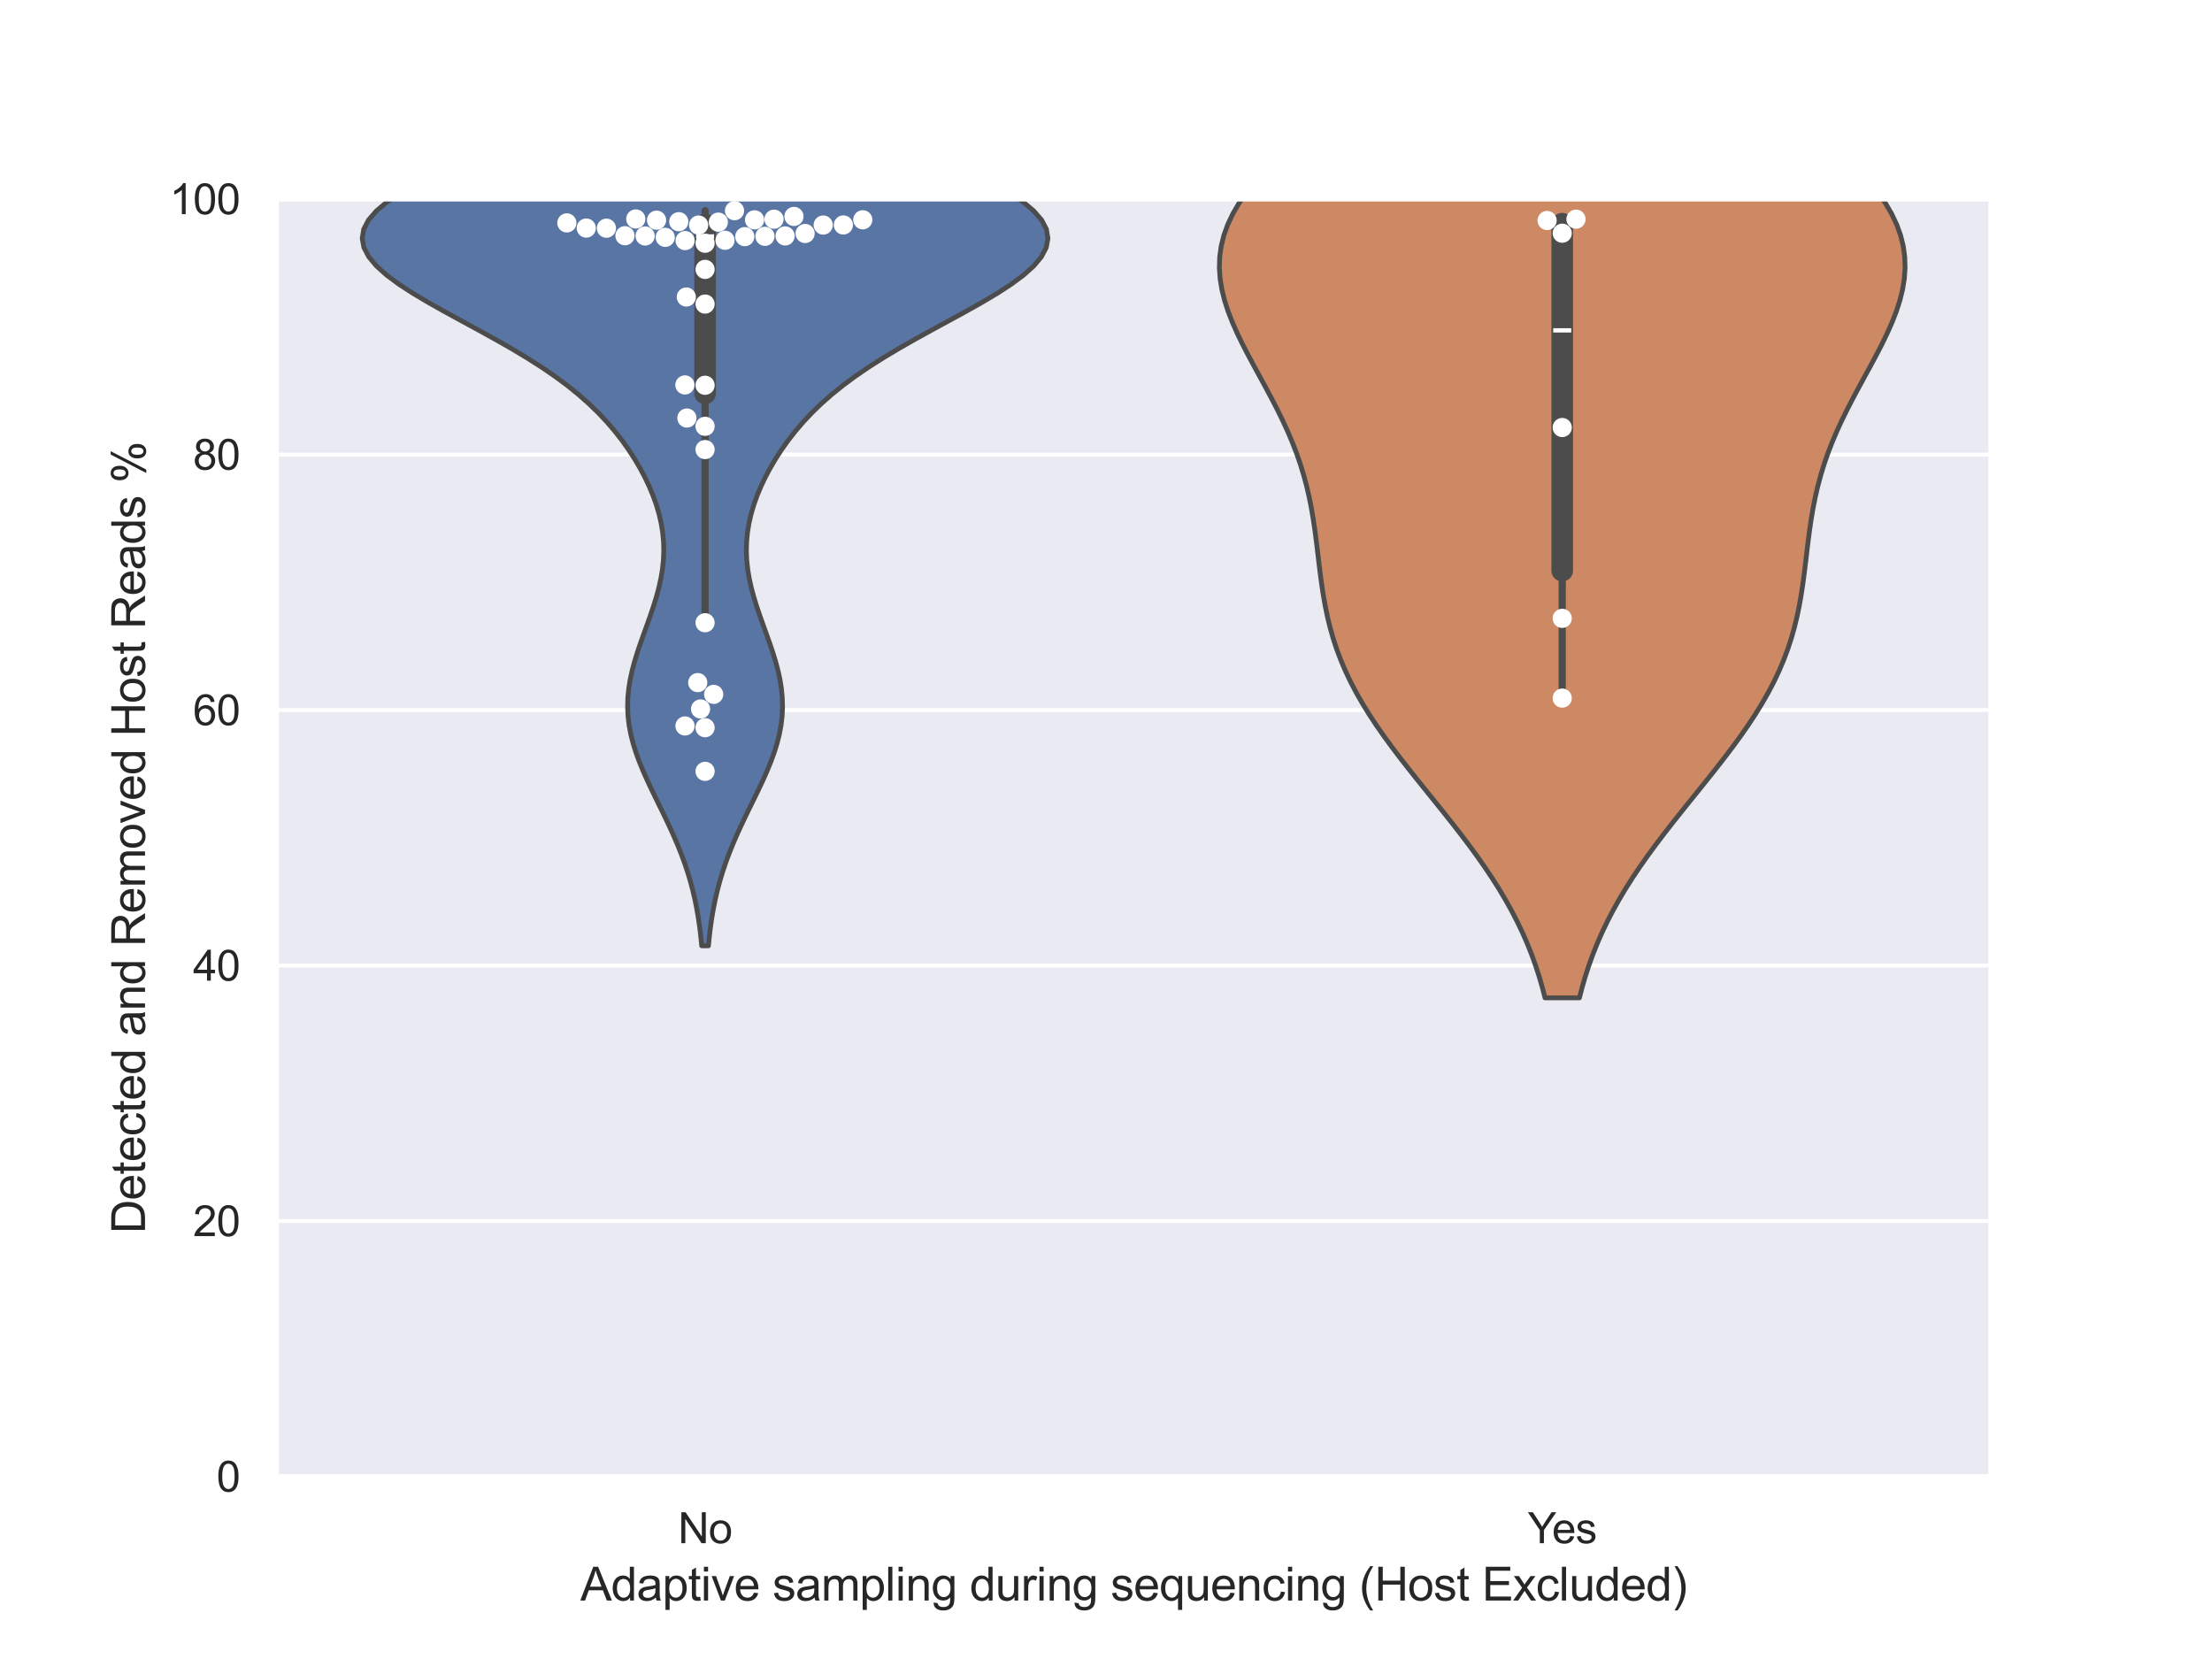 <?xml version="1.0" encoding="utf-8" standalone="no"?>
<!DOCTYPE svg PUBLIC "-//W3C//DTD SVG 1.1//EN"
  "http://www.w3.org/Graphics/SVG/1.1/DTD/svg11.dtd">
<svg xmlns:xlink="http://www.w3.org/1999/xlink" width="576pt" height="432pt" viewBox="0 0 576 432" xmlns="http://www.w3.org/2000/svg" version="1.1">
 <defs>
  <style type="text/css">*{stroke-linejoin: round; stroke-linecap: butt}</style>
 </defs>
 <g id="figure_1">
  <g id="patch_1">
   <path d="M 0 432 
L 576 432 
L 576 0 
L 0 0 
z
" style="fill: #ffffff"/>
  </g>
  <g id="axes_1">
   <g id="patch_2">
    <path d="M 72 384.48 
L 518.4 384.48 
L 518.4 51.84 
L 72 51.84 
z
" style="fill: #eaeaf2"/>
   </g>
   <g id="matplotlib.axis_1">
    <g id="xtick_1">
     <g id="text_1">
      <!-- No -->
      <g style="fill: #262626" transform="translate(176.569 401.854) scale(0.11 -0.11)">
       <defs>
        <path id="ArialMT-4e" d="M 488 0 
L 488 4581 
L 1109 4581 
L 3516 984 
L 3516 4581 
L 4097 4581 
L 4097 0 
L 3475 0 
L 1069 3600 
L 1069 0 
L 488 0 
z
" transform="scale(0.016)"/>
        <path id="ArialMT-6f" d="M 213 1659 
Q 213 2581 725 3025 
Q 1153 3394 1769 3394 
Q 2453 3394 2887 2945 
Q 3322 2497 3322 1706 
Q 3322 1066 3130 698 
Q 2938 331 2570 128 
Q 2203 -75 1769 -75 
Q 1072 -75 642 372 
Q 213 819 213 1659 
z
M 791 1659 
Q 791 1022 1069 705 
Q 1347 388 1769 388 
Q 2188 388 2466 706 
Q 2744 1025 2744 1678 
Q 2744 2294 2464 2611 
Q 2184 2928 1769 2928 
Q 1347 2928 1069 2612 
Q 791 2297 791 1659 
z
" transform="scale(0.016)"/>
       </defs>
       <use xlink:href="#ArialMT-4e"/>
       <use xlink:href="#ArialMT-6f" transform="translate(72.217 0)"/>
      </g>
     </g>
    </g>
    <g id="xtick_2">
     <g id="text_2">
      <!-- Yes -->
      <g style="fill: #262626" transform="translate(397.825 401.854) scale(0.11 -0.11)">
       <defs>
        <path id="ArialMT-59" d="M 1784 0 
L 1784 1941 
L 19 4581 
L 756 4581 
L 1659 3200 
Q 1909 2813 2125 2425 
Q 2331 2784 2625 3234 
L 3513 4581 
L 4219 4581 
L 2391 1941 
L 2391 0 
L 1784 0 
z
" transform="scale(0.016)"/>
        <path id="ArialMT-65" d="M 2694 1069 
L 3275 997 
Q 3138 488 2766 206 
Q 2394 -75 1816 -75 
Q 1088 -75 661 373 
Q 234 822 234 1631 
Q 234 2469 665 2931 
Q 1097 3394 1784 3394 
Q 2450 3394 2872 2941 
Q 3294 2488 3294 1666 
Q 3294 1616 3291 1516 
L 816 1516 
Q 847 969 1125 678 
Q 1403 388 1819 388 
Q 2128 388 2347 550 
Q 2566 713 2694 1069 
z
M 847 1978 
L 2700 1978 
Q 2663 2397 2488 2606 
Q 2219 2931 1791 2931 
Q 1403 2931 1139 2672 
Q 875 2413 847 1978 
z
" transform="scale(0.016)"/>
        <path id="ArialMT-73" d="M 197 991 
L 753 1078 
Q 800 744 1014 566 
Q 1228 388 1613 388 
Q 2000 388 2187 545 
Q 2375 703 2375 916 
Q 2375 1106 2209 1216 
Q 2094 1291 1634 1406 
Q 1016 1563 777 1677 
Q 538 1791 414 1992 
Q 291 2194 291 2438 
Q 291 2659 392 2848 
Q 494 3038 669 3163 
Q 800 3259 1026 3326 
Q 1253 3394 1513 3394 
Q 1903 3394 2198 3281 
Q 2494 3169 2634 2976 
Q 2775 2784 2828 2463 
L 2278 2388 
Q 2241 2644 2061 2787 
Q 1881 2931 1553 2931 
Q 1166 2931 1000 2803 
Q 834 2675 834 2503 
Q 834 2394 903 2306 
Q 972 2216 1119 2156 
Q 1203 2125 1616 2013 
Q 2213 1853 2448 1751 
Q 2684 1650 2818 1456 
Q 2953 1263 2953 975 
Q 2953 694 2789 445 
Q 2625 197 2315 61 
Q 2006 -75 1616 -75 
Q 969 -75 630 194 
Q 291 463 197 991 
z
" transform="scale(0.016)"/>
       </defs>
       <use xlink:href="#ArialMT-59"/>
       <use xlink:href="#ArialMT-65" transform="translate(57.574 0)"/>
       <use xlink:href="#ArialMT-73" transform="translate(113.189 0)"/>
      </g>
     </g>
    </g>
    <g id="text_3">
     <!-- Adaptive sampling during sequencing (Host Excluded) -->
     <g style="fill: #262626" transform="translate(151.127 416.775) scale(0.12 -0.12)">
      <defs>
       <path id="ArialMT-41" d="M -9 0 
L 1750 4581 
L 2403 4581 
L 4278 0 
L 3588 0 
L 3053 1388 
L 1138 1388 
L 634 0 
L -9 0 
z
M 1313 1881 
L 2866 1881 
L 2388 3150 
Q 2169 3728 2063 4100 
Q 1975 3659 1816 3225 
L 1313 1881 
z
" transform="scale(0.016)"/>
       <path id="ArialMT-64" d="M 2575 0 
L 2575 419 
Q 2259 -75 1647 -75 
Q 1250 -75 917 144 
Q 584 363 401 755 
Q 219 1147 219 1656 
Q 219 2153 384 2558 
Q 550 2963 881 3178 
Q 1213 3394 1622 3394 
Q 1922 3394 2156 3267 
Q 2391 3141 2538 2938 
L 2538 4581 
L 3097 4581 
L 3097 0 
L 2575 0 
z
M 797 1656 
Q 797 1019 1065 703 
Q 1334 388 1700 388 
Q 2069 388 2326 689 
Q 2584 991 2584 1609 
Q 2584 2291 2321 2609 
Q 2059 2928 1675 2928 
Q 1300 2928 1048 2622 
Q 797 2316 797 1656 
z
" transform="scale(0.016)"/>
       <path id="ArialMT-61" d="M 2588 409 
Q 2275 144 1986 34 
Q 1697 -75 1366 -75 
Q 819 -75 525 192 
Q 231 459 231 875 
Q 231 1119 342 1320 
Q 453 1522 633 1644 
Q 813 1766 1038 1828 
Q 1203 1872 1538 1913 
Q 2219 1994 2541 2106 
Q 2544 2222 2544 2253 
Q 2544 2597 2384 2738 
Q 2169 2928 1744 2928 
Q 1347 2928 1158 2789 
Q 969 2650 878 2297 
L 328 2372 
Q 403 2725 575 2942 
Q 747 3159 1072 3276 
Q 1397 3394 1825 3394 
Q 2250 3394 2515 3294 
Q 2781 3194 2906 3042 
Q 3031 2891 3081 2659 
Q 3109 2516 3109 2141 
L 3109 1391 
Q 3109 606 3145 398 
Q 3181 191 3288 0 
L 2700 0 
Q 2613 175 2588 409 
z
M 2541 1666 
Q 2234 1541 1622 1453 
Q 1275 1403 1131 1340 
Q 988 1278 909 1158 
Q 831 1038 831 891 
Q 831 666 1001 516 
Q 1172 366 1500 366 
Q 1825 366 2078 508 
Q 2331 650 2450 897 
Q 2541 1088 2541 1459 
L 2541 1666 
z
" transform="scale(0.016)"/>
       <path id="ArialMT-70" d="M 422 -1272 
L 422 3319 
L 934 3319 
L 934 2888 
Q 1116 3141 1344 3267 
Q 1572 3394 1897 3394 
Q 2322 3394 2647 3175 
Q 2972 2956 3137 2557 
Q 3303 2159 3303 1684 
Q 3303 1175 3120 767 
Q 2938 359 2589 142 
Q 2241 -75 1856 -75 
Q 1575 -75 1351 44 
Q 1128 163 984 344 
L 984 -1272 
L 422 -1272 
z
M 931 1641 
Q 931 1000 1190 694 
Q 1450 388 1819 388 
Q 2194 388 2461 705 
Q 2728 1022 2728 1688 
Q 2728 2322 2467 2637 
Q 2206 2953 1844 2953 
Q 1484 2953 1207 2617 
Q 931 2281 931 1641 
z
" transform="scale(0.016)"/>
       <path id="ArialMT-74" d="M 1650 503 
L 1731 6 
Q 1494 -44 1306 -44 
Q 1000 -44 831 53 
Q 663 150 594 308 
Q 525 466 525 972 
L 525 2881 
L 113 2881 
L 113 3319 
L 525 3319 
L 525 4141 
L 1084 4478 
L 1084 3319 
L 1650 3319 
L 1650 2881 
L 1084 2881 
L 1084 941 
Q 1084 700 1114 631 
Q 1144 563 1211 522 
Q 1278 481 1403 481 
Q 1497 481 1650 503 
z
" transform="scale(0.016)"/>
       <path id="ArialMT-69" d="M 425 3934 
L 425 4581 
L 988 4581 
L 988 3934 
L 425 3934 
z
M 425 0 
L 425 3319 
L 988 3319 
L 988 0 
L 425 0 
z
" transform="scale(0.016)"/>
       <path id="ArialMT-76" d="M 1344 0 
L 81 3319 
L 675 3319 
L 1388 1331 
Q 1503 1009 1600 663 
Q 1675 925 1809 1294 
L 2547 3319 
L 3125 3319 
L 1869 0 
L 1344 0 
z
" transform="scale(0.016)"/>
       <path id="ArialMT-20" transform="scale(0.016)"/>
       <path id="ArialMT-6d" d="M 422 0 
L 422 3319 
L 925 3319 
L 925 2853 
Q 1081 3097 1340 3245 
Q 1600 3394 1931 3394 
Q 2300 3394 2536 3241 
Q 2772 3088 2869 2813 
Q 3263 3394 3894 3394 
Q 4388 3394 4653 3120 
Q 4919 2847 4919 2278 
L 4919 0 
L 4359 0 
L 4359 2091 
Q 4359 2428 4304 2576 
Q 4250 2725 4106 2815 
Q 3963 2906 3769 2906 
Q 3419 2906 3187 2673 
Q 2956 2441 2956 1928 
L 2956 0 
L 2394 0 
L 2394 2156 
Q 2394 2531 2256 2718 
Q 2119 2906 1806 2906 
Q 1569 2906 1367 2781 
Q 1166 2656 1075 2415 
Q 984 2175 984 1722 
L 984 0 
L 422 0 
z
" transform="scale(0.016)"/>
       <path id="ArialMT-6c" d="M 409 0 
L 409 4581 
L 972 4581 
L 972 0 
L 409 0 
z
" transform="scale(0.016)"/>
       <path id="ArialMT-6e" d="M 422 0 
L 422 3319 
L 928 3319 
L 928 2847 
Q 1294 3394 1984 3394 
Q 2284 3394 2536 3286 
Q 2788 3178 2913 3003 
Q 3038 2828 3088 2588 
Q 3119 2431 3119 2041 
L 3119 0 
L 2556 0 
L 2556 2019 
Q 2556 2363 2490 2533 
Q 2425 2703 2258 2804 
Q 2091 2906 1866 2906 
Q 1506 2906 1245 2678 
Q 984 2450 984 1813 
L 984 0 
L 422 0 
z
" transform="scale(0.016)"/>
       <path id="ArialMT-67" d="M 319 -275 
L 866 -356 
Q 900 -609 1056 -725 
Q 1266 -881 1628 -881 
Q 2019 -881 2231 -725 
Q 2444 -569 2519 -288 
Q 2563 -116 2559 434 
Q 2191 0 1641 0 
Q 956 0 581 494 
Q 206 988 206 1678 
Q 206 2153 378 2554 
Q 550 2956 876 3175 
Q 1203 3394 1644 3394 
Q 2231 3394 2613 2919 
L 2613 3319 
L 3131 3319 
L 3131 450 
Q 3131 -325 2973 -648 
Q 2816 -972 2473 -1159 
Q 2131 -1347 1631 -1347 
Q 1038 -1347 672 -1080 
Q 306 -813 319 -275 
z
M 784 1719 
Q 784 1066 1043 766 
Q 1303 466 1694 466 
Q 2081 466 2343 764 
Q 2606 1063 2606 1700 
Q 2606 2309 2336 2618 
Q 2066 2928 1684 2928 
Q 1309 2928 1046 2623 
Q 784 2319 784 1719 
z
" transform="scale(0.016)"/>
       <path id="ArialMT-75" d="M 2597 0 
L 2597 488 
Q 2209 -75 1544 -75 
Q 1250 -75 995 37 
Q 741 150 617 320 
Q 494 491 444 738 
Q 409 903 409 1263 
L 409 3319 
L 972 3319 
L 972 1478 
Q 972 1038 1006 884 
Q 1059 663 1231 536 
Q 1403 409 1656 409 
Q 1909 409 2131 539 
Q 2353 669 2445 892 
Q 2538 1116 2538 1541 
L 2538 3319 
L 3100 3319 
L 3100 0 
L 2597 0 
z
" transform="scale(0.016)"/>
       <path id="ArialMT-72" d="M 416 0 
L 416 3319 
L 922 3319 
L 922 2816 
Q 1116 3169 1280 3281 
Q 1444 3394 1641 3394 
Q 1925 3394 2219 3213 
L 2025 2691 
Q 1819 2813 1613 2813 
Q 1428 2813 1281 2702 
Q 1134 2591 1072 2394 
Q 978 2094 978 1738 
L 978 0 
L 416 0 
z
" transform="scale(0.016)"/>
       <path id="ArialMT-71" d="M 2538 -1272 
L 2538 353 
Q 2406 169 2170 47 
Q 1934 -75 1669 -75 
Q 1078 -75 651 397 
Q 225 869 225 1691 
Q 225 2191 398 2587 
Q 572 2984 901 3189 
Q 1231 3394 1625 3394 
Q 2241 3394 2594 2875 
L 2594 3319 
L 3100 3319 
L 3100 -1272 
L 2538 -1272 
z
M 803 1669 
Q 803 1028 1072 708 
Q 1341 388 1716 388 
Q 2075 388 2334 692 
Q 2594 997 2594 1619 
Q 2594 2281 2320 2615 
Q 2047 2950 1678 2950 
Q 1313 2950 1058 2639 
Q 803 2328 803 1669 
z
" transform="scale(0.016)"/>
       <path id="ArialMT-63" d="M 2588 1216 
L 3141 1144 
Q 3050 572 2676 248 
Q 2303 -75 1759 -75 
Q 1078 -75 664 370 
Q 250 816 250 1647 
Q 250 2184 428 2587 
Q 606 2991 970 3192 
Q 1334 3394 1763 3394 
Q 2303 3394 2647 3120 
Q 2991 2847 3088 2344 
L 2541 2259 
Q 2463 2594 2264 2762 
Q 2066 2931 1784 2931 
Q 1359 2931 1093 2626 
Q 828 2322 828 1663 
Q 828 994 1084 691 
Q 1341 388 1753 388 
Q 2084 388 2306 591 
Q 2528 794 2588 1216 
z
" transform="scale(0.016)"/>
       <path id="ArialMT-28" d="M 1497 -1347 
Q 1031 -759 709 28 
Q 388 816 388 1659 
Q 388 2403 628 3084 
Q 909 3875 1497 4659 
L 1900 4659 
Q 1522 4009 1400 3731 
Q 1209 3300 1100 2831 
Q 966 2247 966 1656 
Q 966 153 1900 -1347 
L 1497 -1347 
z
" transform="scale(0.016)"/>
       <path id="ArialMT-48" d="M 513 0 
L 513 4581 
L 1119 4581 
L 1119 2700 
L 3500 2700 
L 3500 4581 
L 4106 4581 
L 4106 0 
L 3500 0 
L 3500 2159 
L 1119 2159 
L 1119 0 
L 513 0 
z
" transform="scale(0.016)"/>
       <path id="ArialMT-45" d="M 506 0 
L 506 4581 
L 3819 4581 
L 3819 4041 
L 1113 4041 
L 1113 2638 
L 3647 2638 
L 3647 2100 
L 1113 2100 
L 1113 541 
L 3925 541 
L 3925 0 
L 506 0 
z
" transform="scale(0.016)"/>
       <path id="ArialMT-78" d="M 47 0 
L 1259 1725 
L 138 3319 
L 841 3319 
L 1350 2541 
Q 1494 2319 1581 2169 
Q 1719 2375 1834 2534 
L 2394 3319 
L 3066 3319 
L 1919 1756 
L 3153 0 
L 2463 0 
L 1781 1031 
L 1600 1309 
L 728 0 
L 47 0 
z
" transform="scale(0.016)"/>
       <path id="ArialMT-29" d="M 791 -1347 
L 388 -1347 
Q 1322 153 1322 1656 
Q 1322 2244 1188 2822 
Q 1081 3291 891 3722 
Q 769 4003 388 4659 
L 791 4659 
Q 1378 3875 1659 3084 
Q 1900 2403 1900 1659 
Q 1900 816 1576 28 
Q 1253 -759 791 -1347 
z
" transform="scale(0.016)"/>
      </defs>
      <use xlink:href="#ArialMT-41"/>
      <use xlink:href="#ArialMT-64" transform="translate(66.699 0)"/>
      <use xlink:href="#ArialMT-61" transform="translate(122.314 0)"/>
      <use xlink:href="#ArialMT-70" transform="translate(177.93 0)"/>
      <use xlink:href="#ArialMT-74" transform="translate(233.545 0)"/>
      <use xlink:href="#ArialMT-69" transform="translate(261.328 0)"/>
      <use xlink:href="#ArialMT-76" transform="translate(283.545 0)"/>
      <use xlink:href="#ArialMT-65" transform="translate(333.545 0)"/>
      <use xlink:href="#ArialMT-20" transform="translate(389.16 0)"/>
      <use xlink:href="#ArialMT-73" transform="translate(416.943 0)"/>
      <use xlink:href="#ArialMT-61" transform="translate(466.943 0)"/>
      <use xlink:href="#ArialMT-6d" transform="translate(522.559 0)"/>
      <use xlink:href="#ArialMT-70" transform="translate(605.859 0)"/>
      <use xlink:href="#ArialMT-6c" transform="translate(661.475 0)"/>
      <use xlink:href="#ArialMT-69" transform="translate(683.691 0)"/>
      <use xlink:href="#ArialMT-6e" transform="translate(705.908 0)"/>
      <use xlink:href="#ArialMT-67" transform="translate(761.523 0)"/>
      <use xlink:href="#ArialMT-20" transform="translate(817.139 0)"/>
      <use xlink:href="#ArialMT-64" transform="translate(844.922 0)"/>
      <use xlink:href="#ArialMT-75" transform="translate(900.537 0)"/>
      <use xlink:href="#ArialMT-72" transform="translate(956.152 0)"/>
      <use xlink:href="#ArialMT-69" transform="translate(989.453 0)"/>
      <use xlink:href="#ArialMT-6e" transform="translate(1011.67 0)"/>
      <use xlink:href="#ArialMT-67" transform="translate(1067.285 0)"/>
      <use xlink:href="#ArialMT-20" transform="translate(1122.9 0)"/>
      <use xlink:href="#ArialMT-73" transform="translate(1150.684 0)"/>
      <use xlink:href="#ArialMT-65" transform="translate(1200.684 0)"/>
      <use xlink:href="#ArialMT-71" transform="translate(1256.299 0)"/>
      <use xlink:href="#ArialMT-75" transform="translate(1311.914 0)"/>
      <use xlink:href="#ArialMT-65" transform="translate(1367.529 0)"/>
      <use xlink:href="#ArialMT-6e" transform="translate(1423.145 0)"/>
      <use xlink:href="#ArialMT-63" transform="translate(1478.76 0)"/>
      <use xlink:href="#ArialMT-69" transform="translate(1528.76 0)"/>
      <use xlink:href="#ArialMT-6e" transform="translate(1550.977 0)"/>
      <use xlink:href="#ArialMT-67" transform="translate(1606.592 0)"/>
      <use xlink:href="#ArialMT-20" transform="translate(1662.207 0)"/>
      <use xlink:href="#ArialMT-28" transform="translate(1689.99 0)"/>
      <use xlink:href="#ArialMT-48" transform="translate(1723.291 0)"/>
      <use xlink:href="#ArialMT-6f" transform="translate(1795.508 0)"/>
      <use xlink:href="#ArialMT-73" transform="translate(1851.123 0)"/>
      <use xlink:href="#ArialMT-74" transform="translate(1901.123 0)"/>
      <use xlink:href="#ArialMT-20" transform="translate(1928.906 0)"/>
      <use xlink:href="#ArialMT-45" transform="translate(1956.689 0)"/>
      <use xlink:href="#ArialMT-78" transform="translate(2023.389 0)"/>
      <use xlink:href="#ArialMT-63" transform="translate(2073.389 0)"/>
      <use xlink:href="#ArialMT-6c" transform="translate(2123.389 0)"/>
      <use xlink:href="#ArialMT-75" transform="translate(2145.605 0)"/>
      <use xlink:href="#ArialMT-64" transform="translate(2201.221 0)"/>
      <use xlink:href="#ArialMT-65" transform="translate(2256.836 0)"/>
      <use xlink:href="#ArialMT-64" transform="translate(2312.451 0)"/>
      <use xlink:href="#ArialMT-29" transform="translate(2368.066 0)"/>
     </g>
    </g>
   </g>
   <g id="matplotlib.axis_2">
    <g id="ytick_1">
     <g id="line2d_1">
      <path d="M 72 384.48 
L 518.4 384.48 
" clip-path="url(#p1eb13a796c)" style="fill: none; stroke: #ffffff; stroke-linecap: round"/>
     </g>
     <g id="text_4">
      <!-- 0 -->
      <g style="fill: #262626" transform="translate(56.383 388.417) scale(0.11 -0.11)">
       <defs>
        <path id="ArialMT-30" d="M 266 2259 
Q 266 3072 433 3567 
Q 600 4063 929 4331 
Q 1259 4600 1759 4600 
Q 2128 4600 2406 4451 
Q 2684 4303 2865 4023 
Q 3047 3744 3150 3342 
Q 3253 2941 3253 2259 
Q 3253 1453 3087 958 
Q 2922 463 2592 192 
Q 2263 -78 1759 -78 
Q 1097 -78 719 397 
Q 266 969 266 2259 
z
M 844 2259 
Q 844 1131 1108 757 
Q 1372 384 1759 384 
Q 2147 384 2411 759 
Q 2675 1134 2675 2259 
Q 2675 3391 2411 3762 
Q 2147 4134 1753 4134 
Q 1366 4134 1134 3806 
Q 844 3388 844 2259 
z
" transform="scale(0.016)"/>
       </defs>
       <use xlink:href="#ArialMT-30"/>
      </g>
     </g>
    </g>
    <g id="ytick_2">
     <g id="line2d_2">
      <path d="M 72 317.952 
L 518.4 317.952 
" clip-path="url(#p1eb13a796c)" style="fill: none; stroke: #ffffff; stroke-linecap: round"/>
     </g>
     <g id="text_5">
      <!-- 20 -->
      <g style="fill: #262626" transform="translate(50.266 321.889) scale(0.11 -0.11)">
       <defs>
        <path id="ArialMT-32" d="M 3222 541 
L 3222 0 
L 194 0 
Q 188 203 259 391 
Q 375 700 629 1000 
Q 884 1300 1366 1694 
Q 2113 2306 2375 2664 
Q 2638 3022 2638 3341 
Q 2638 3675 2398 3904 
Q 2159 4134 1775 4134 
Q 1369 4134 1125 3890 
Q 881 3647 878 3216 
L 300 3275 
Q 359 3922 746 4261 
Q 1134 4600 1788 4600 
Q 2447 4600 2831 4234 
Q 3216 3869 3216 3328 
Q 3216 3053 3103 2787 
Q 2991 2522 2730 2228 
Q 2469 1934 1863 1422 
Q 1356 997 1212 845 
Q 1069 694 975 541 
L 3222 541 
z
" transform="scale(0.016)"/>
       </defs>
       <use xlink:href="#ArialMT-32"/>
       <use xlink:href="#ArialMT-30" transform="translate(55.615 0)"/>
      </g>
     </g>
    </g>
    <g id="ytick_3">
     <g id="line2d_3">
      <path d="M 72 251.424 
L 518.4 251.424 
" clip-path="url(#p1eb13a796c)" style="fill: none; stroke: #ffffff; stroke-linecap: round"/>
     </g>
     <g id="text_6">
      <!-- 40 -->
      <g style="fill: #262626" transform="translate(50.266 255.361) scale(0.11 -0.11)">
       <defs>
        <path id="ArialMT-34" d="M 2069 0 
L 2069 1097 
L 81 1097 
L 81 1613 
L 2172 4581 
L 2631 4581 
L 2631 1613 
L 3250 1613 
L 3250 1097 
L 2631 1097 
L 2631 0 
L 2069 0 
z
M 2069 1613 
L 2069 3678 
L 634 1613 
L 2069 1613 
z
" transform="scale(0.016)"/>
       </defs>
       <use xlink:href="#ArialMT-34"/>
       <use xlink:href="#ArialMT-30" transform="translate(55.615 0)"/>
      </g>
     </g>
    </g>
    <g id="ytick_4">
     <g id="line2d_4">
      <path d="M 72 184.896 
L 518.4 184.896 
" clip-path="url(#p1eb13a796c)" style="fill: none; stroke: #ffffff; stroke-linecap: round"/>
     </g>
     <g id="text_7">
      <!-- 60 -->
      <g style="fill: #262626" transform="translate(50.266 188.833) scale(0.11 -0.11)">
       <defs>
        <path id="ArialMT-36" d="M 3184 3459 
L 2625 3416 
Q 2550 3747 2413 3897 
Q 2184 4138 1850 4138 
Q 1581 4138 1378 3988 
Q 1113 3794 959 3422 
Q 806 3050 800 2363 
Q 1003 2672 1297 2822 
Q 1591 2972 1913 2972 
Q 2475 2972 2870 2558 
Q 3266 2144 3266 1488 
Q 3266 1056 3080 686 
Q 2894 316 2569 119 
Q 2244 -78 1831 -78 
Q 1128 -78 684 439 
Q 241 956 241 2144 
Q 241 3472 731 4075 
Q 1159 4600 1884 4600 
Q 2425 4600 2770 4297 
Q 3116 3994 3184 3459 
z
M 888 1484 
Q 888 1194 1011 928 
Q 1134 663 1356 523 
Q 1578 384 1822 384 
Q 2178 384 2434 671 
Q 2691 959 2691 1453 
Q 2691 1928 2437 2201 
Q 2184 2475 1800 2475 
Q 1419 2475 1153 2201 
Q 888 1928 888 1484 
z
" transform="scale(0.016)"/>
       </defs>
       <use xlink:href="#ArialMT-36"/>
       <use xlink:href="#ArialMT-30" transform="translate(55.615 0)"/>
      </g>
     </g>
    </g>
    <g id="ytick_5">
     <g id="line2d_5">
      <path d="M 72 118.368 
L 518.4 118.368 
" clip-path="url(#p1eb13a796c)" style="fill: none; stroke: #ffffff; stroke-linecap: round"/>
     </g>
     <g id="text_8">
      <!-- 80 -->
      <g style="fill: #262626" transform="translate(50.266 122.305) scale(0.11 -0.11)">
       <defs>
        <path id="ArialMT-38" d="M 1131 2484 
Q 781 2613 612 2850 
Q 444 3088 444 3419 
Q 444 3919 803 4259 
Q 1163 4600 1759 4600 
Q 2359 4600 2725 4251 
Q 3091 3903 3091 3403 
Q 3091 3084 2923 2848 
Q 2756 2613 2416 2484 
Q 2838 2347 3058 2040 
Q 3278 1734 3278 1309 
Q 3278 722 2862 322 
Q 2447 -78 1769 -78 
Q 1091 -78 675 323 
Q 259 725 259 1325 
Q 259 1772 486 2073 
Q 713 2375 1131 2484 
z
M 1019 3438 
Q 1019 3113 1228 2906 
Q 1438 2700 1772 2700 
Q 2097 2700 2305 2904 
Q 2513 3109 2513 3406 
Q 2513 3716 2298 3927 
Q 2084 4138 1766 4138 
Q 1444 4138 1231 3931 
Q 1019 3725 1019 3438 
z
M 838 1322 
Q 838 1081 952 856 
Q 1066 631 1291 507 
Q 1516 384 1775 384 
Q 2178 384 2440 643 
Q 2703 903 2703 1303 
Q 2703 1709 2433 1975 
Q 2163 2241 1756 2241 
Q 1359 2241 1098 1978 
Q 838 1716 838 1322 
z
" transform="scale(0.016)"/>
       </defs>
       <use xlink:href="#ArialMT-38"/>
       <use xlink:href="#ArialMT-30" transform="translate(55.615 0)"/>
      </g>
     </g>
    </g>
    <g id="ytick_6">
     <g id="line2d_6">
      <path d="M 72 51.84 
L 518.4 51.84 
" clip-path="url(#p1eb13a796c)" style="fill: none; stroke: #ffffff; stroke-linecap: round"/>
     </g>
     <g id="text_9">
      <!-- 100 -->
      <g style="fill: #262626" transform="translate(44.149 55.777) scale(0.11 -0.11)">
       <defs>
        <path id="ArialMT-31" d="M 2384 0 
L 1822 0 
L 1822 3584 
Q 1619 3391 1289 3197 
Q 959 3003 697 2906 
L 697 3450 
Q 1169 3672 1522 3987 
Q 1875 4303 2022 4600 
L 2384 4600 
L 2384 0 
z
" transform="scale(0.016)"/>
       </defs>
       <use xlink:href="#ArialMT-31"/>
       <use xlink:href="#ArialMT-30" transform="translate(55.615 0)"/>
       <use xlink:href="#ArialMT-30" transform="translate(111.23 0)"/>
      </g>
     </g>
    </g>
    <g id="text_10">
     <!-- Detected and Removed Host Reads % -->
     <g style="fill: #262626" transform="translate(37.764 321.209) rotate(-90) scale(0.12 -0.12)">
      <defs>
       <path id="ArialMT-44" d="M 494 0 
L 494 4581 
L 2072 4581 
Q 2606 4581 2888 4516 
Q 3281 4425 3559 4188 
Q 3922 3881 4101 3404 
Q 4281 2928 4281 2316 
Q 4281 1794 4159 1391 
Q 4038 988 3847 723 
Q 3656 459 3429 307 
Q 3203 156 2883 78 
Q 2563 0 2147 0 
L 494 0 
z
M 1100 541 
L 2078 541 
Q 2531 541 2789 625 
Q 3047 709 3200 863 
Q 3416 1078 3536 1442 
Q 3656 1806 3656 2325 
Q 3656 3044 3420 3430 
Q 3184 3816 2847 3947 
Q 2603 4041 2063 4041 
L 1100 4041 
L 1100 541 
z
" transform="scale(0.016)"/>
       <path id="ArialMT-52" d="M 503 0 
L 503 4581 
L 2534 4581 
Q 3147 4581 3465 4457 
Q 3784 4334 3975 4021 
Q 4166 3709 4166 3331 
Q 4166 2844 3850 2509 
Q 3534 2175 2875 2084 
Q 3116 1969 3241 1856 
Q 3506 1613 3744 1247 
L 4541 0 
L 3778 0 
L 3172 953 
Q 2906 1366 2734 1584 
Q 2563 1803 2427 1890 
Q 2291 1978 2150 2013 
Q 2047 2034 1813 2034 
L 1109 2034 
L 1109 0 
L 503 0 
z
M 1109 2559 
L 2413 2559 
Q 2828 2559 3062 2645 
Q 3297 2731 3419 2920 
Q 3541 3109 3541 3331 
Q 3541 3656 3305 3865 
Q 3069 4075 2559 4075 
L 1109 4075 
L 1109 2559 
z
" transform="scale(0.016)"/>
       <path id="ArialMT-25" d="M 372 3481 
Q 372 3972 619 4315 
Q 866 4659 1334 4659 
Q 1766 4659 2048 4351 
Q 2331 4044 2331 3447 
Q 2331 2866 2045 2552 
Q 1759 2238 1341 2238 
Q 925 2238 648 2547 
Q 372 2856 372 3481 
z
M 1350 4272 
Q 1141 4272 1002 4090 
Q 863 3909 863 3425 
Q 863 2984 1003 2804 
Q 1144 2625 1350 2625 
Q 1563 2625 1702 2806 
Q 1841 2988 1841 3469 
Q 1841 3913 1700 4092 
Q 1559 4272 1350 4272 
z
M 1353 -169 
L 3859 4659 
L 4316 4659 
L 1819 -169 
L 1353 -169 
z
M 3334 1075 
Q 3334 1569 3581 1911 
Q 3828 2253 4300 2253 
Q 4731 2253 5014 1945 
Q 5297 1638 5297 1041 
Q 5297 459 5011 145 
Q 4725 -169 4303 -169 
Q 3888 -169 3611 142 
Q 3334 453 3334 1075 
z
M 4316 1866 
Q 4103 1866 3964 1684 
Q 3825 1503 3825 1019 
Q 3825 581 3965 400 
Q 4106 219 4313 219 
Q 4528 219 4667 400 
Q 4806 581 4806 1063 
Q 4806 1506 4665 1686 
Q 4525 1866 4316 1866 
z
" transform="scale(0.016)"/>
      </defs>
      <use xlink:href="#ArialMT-44"/>
      <use xlink:href="#ArialMT-65" transform="translate(72.217 0)"/>
      <use xlink:href="#ArialMT-74" transform="translate(127.832 0)"/>
      <use xlink:href="#ArialMT-65" transform="translate(155.615 0)"/>
      <use xlink:href="#ArialMT-63" transform="translate(211.23 0)"/>
      <use xlink:href="#ArialMT-74" transform="translate(261.23 0)"/>
      <use xlink:href="#ArialMT-65" transform="translate(289.014 0)"/>
      <use xlink:href="#ArialMT-64" transform="translate(344.629 0)"/>
      <use xlink:href="#ArialMT-20" transform="translate(400.244 0)"/>
      <use xlink:href="#ArialMT-61" transform="translate(428.027 0)"/>
      <use xlink:href="#ArialMT-6e" transform="translate(483.643 0)"/>
      <use xlink:href="#ArialMT-64" transform="translate(539.258 0)"/>
      <use xlink:href="#ArialMT-20" transform="translate(594.873 0)"/>
      <use xlink:href="#ArialMT-52" transform="translate(622.656 0)"/>
      <use xlink:href="#ArialMT-65" transform="translate(694.873 0)"/>
      <use xlink:href="#ArialMT-6d" transform="translate(750.488 0)"/>
      <use xlink:href="#ArialMT-6f" transform="translate(833.789 0)"/>
      <use xlink:href="#ArialMT-76" transform="translate(889.404 0)"/>
      <use xlink:href="#ArialMT-65" transform="translate(939.404 0)"/>
      <use xlink:href="#ArialMT-64" transform="translate(995.02 0)"/>
      <use xlink:href="#ArialMT-20" transform="translate(1050.635 0)"/>
      <use xlink:href="#ArialMT-48" transform="translate(1078.418 0)"/>
      <use xlink:href="#ArialMT-6f" transform="translate(1150.635 0)"/>
      <use xlink:href="#ArialMT-73" transform="translate(1206.25 0)"/>
      <use xlink:href="#ArialMT-74" transform="translate(1256.25 0)"/>
      <use xlink:href="#ArialMT-20" transform="translate(1284.033 0)"/>
      <use xlink:href="#ArialMT-52" transform="translate(1311.816 0)"/>
      <use xlink:href="#ArialMT-65" transform="translate(1384.033 0)"/>
      <use xlink:href="#ArialMT-61" transform="translate(1439.648 0)"/>
      <use xlink:href="#ArialMT-64" transform="translate(1495.264 0)"/>
      <use xlink:href="#ArialMT-73" transform="translate(1550.879 0)"/>
      <use xlink:href="#ArialMT-20" transform="translate(1600.879 0)"/>
      <use xlink:href="#ArialMT-25" transform="translate(1628.662 0)"/>
     </g>
    </g>
   </g>
   <g id="FillBetweenPolyCollection_1">
    <defs>
     <path id="mb882c92a24" d="M 184.473 -185.716 
L 182.727 -185.716 
L 182.49 -188.108 
L 182.203 -190.501 
L 181.859 -192.893 
L 181.451 -195.286 
L 180.973 -197.678 
L 180.419 -200.07 
L 179.785 -202.463 
L 179.069 -204.855 
L 178.269 -207.248 
L 177.387 -209.64 
L 176.428 -212.033 
L 175.399 -214.425 
L 174.31 -216.818 
L 173.176 -219.21 
L 172.013 -221.602 
L 170.84 -223.995 
L 169.68 -226.387 
L 168.554 -228.78 
L 167.488 -231.172 
L 166.505 -233.565 
L 165.627 -235.957 
L 164.875 -238.35 
L 164.268 -240.742 
L 163.819 -243.134 
L 163.538 -245.527 
L 163.43 -247.919 
L 163.494 -250.312 
L 163.724 -252.704 
L 164.109 -255.097 
L 164.634 -257.489 
L 165.279 -259.881 
L 166.019 -262.274 
L 166.83 -264.666 
L 167.682 -267.059 
L 168.547 -269.451 
L 169.397 -271.844 
L 170.203 -274.236 
L 170.938 -276.629 
L 171.58 -279.021 
L 172.108 -281.413 
L 172.503 -283.806 
L 172.754 -286.198 
L 172.849 -288.591 
L 172.783 -290.983 
L 172.554 -293.376 
L 172.162 -295.768 
L 171.611 -298.16 
L 170.906 -300.553 
L 170.051 -302.945 
L 169.054 -305.338 
L 167.919 -307.73 
L 166.647 -310.123 
L 165.237 -312.515 
L 163.686 -314.908 
L 161.984 -317.3 
L 160.117 -319.692 
L 158.07 -322.085 
L 155.822 -324.477 
L 153.354 -326.87 
L 150.645 -329.262 
L 147.679 -331.655 
L 144.446 -334.047 
L 140.944 -336.44 
L 137.183 -338.832 
L 133.186 -341.224 
L 128.994 -343.617 
L 124.661 -346.009 
L 120.26 -348.402 
L 115.878 -350.794 
L 111.616 -353.187 
L 107.584 -355.579 
L 103.896 -357.971 
L 100.667 -360.364 
L 98.006 -362.756 
L 96.011 -365.149 
L 94.762 -367.541 
L 94.32 -369.934 
L 94.719 -372.326 
L 95.966 -374.719 
L 98.042 -377.111 
L 100.901 -379.503 
L 104.47 -381.896 
L 108.656 -384.288 
L 113.351 -386.681 
L 118.435 -389.073 
L 123.781 -391.466 
L 129.265 -393.858 
L 134.767 -396.25 
L 140.176 -398.643 
L 145.396 -401.035 
L 150.347 -403.428 
L 154.965 -405.82 
L 159.206 -408.213 
L 163.042 -410.605 
L 166.461 -412.998 
L 169.465 -415.39 
L 172.069 -417.782 
L 174.294 -420.175 
L 176.171 -422.567 
L 191.029 -422.567 
L 191.029 -422.567 
L 192.906 -420.175 
L 195.131 -417.782 
L 197.735 -415.39 
L 200.739 -412.998 
L 204.158 -410.605 
L 207.994 -408.213 
L 212.235 -405.82 
L 216.853 -403.428 
L 221.804 -401.035 
L 227.024 -398.643 
L 232.433 -396.25 
L 237.935 -393.858 
L 243.419 -391.466 
L 248.765 -389.073 
L 253.849 -386.681 
L 258.544 -384.288 
L 262.73 -381.896 
L 266.299 -379.503 
L 269.158 -377.111 
L 271.234 -374.719 
L 272.481 -372.326 
L 272.88 -369.934 
L 272.438 -367.541 
L 271.189 -365.149 
L 269.194 -362.756 
L 266.533 -360.364 
L 263.304 -357.971 
L 259.616 -355.579 
L 255.584 -353.187 
L 251.322 -350.794 
L 246.94 -348.402 
L 242.539 -346.009 
L 238.206 -343.617 
L 234.014 -341.224 
L 230.017 -338.832 
L 226.256 -336.44 
L 222.754 -334.047 
L 219.521 -331.655 
L 216.555 -329.262 
L 213.846 -326.87 
L 211.378 -324.477 
L 209.13 -322.085 
L 207.083 -319.692 
L 205.216 -317.3 
L 203.514 -314.908 
L 201.963 -312.515 
L 200.553 -310.123 
L 199.281 -307.73 
L 198.146 -305.338 
L 197.149 -302.945 
L 196.294 -300.553 
L 195.589 -298.16 
L 195.038 -295.768 
L 194.646 -293.376 
L 194.417 -290.983 
L 194.351 -288.591 
L 194.446 -286.198 
L 194.697 -283.806 
L 195.092 -281.413 
L 195.62 -279.021 
L 196.262 -276.629 
L 196.997 -274.236 
L 197.803 -271.844 
L 198.653 -269.451 
L 199.518 -267.059 
L 200.37 -264.666 
L 201.181 -262.274 
L 201.921 -259.881 
L 202.566 -257.489 
L 203.091 -255.097 
L 203.476 -252.704 
L 203.706 -250.312 
L 203.77 -247.919 
L 203.662 -245.527 
L 203.381 -243.134 
L 202.932 -240.742 
L 202.325 -238.35 
L 201.573 -235.957 
L 200.695 -233.565 
L 199.712 -231.172 
L 198.646 -228.78 
L 197.52 -226.387 
L 196.36 -223.995 
L 195.187 -221.602 
L 194.024 -219.21 
L 192.89 -216.818 
L 191.801 -214.425 
L 190.772 -212.033 
L 189.813 -209.64 
L 188.931 -207.248 
L 188.131 -204.855 
L 187.415 -202.463 
L 186.781 -200.07 
L 186.227 -197.678 
L 185.749 -195.286 
L 185.341 -192.893 
L 184.997 -190.501 
L 184.71 -188.108 
L 184.473 -185.716 
z
" style="stroke: #4c4c4c; stroke-width: 1.25"/>
    </defs>
    <g clip-path="url(#p1eb13a796c)">
     <use xlink:href="#mb882c92a24" x="0" y="432" style="fill: #5875a4; stroke: #4c4c4c; stroke-width: 1.25"/>
    </g>
   </g>
   <g id="FillBetweenPolyCollection_2">
    <defs>
     <path id="m9b6cf2233c" d="M 411.276 -172.159 
L 402.324 -172.159 
L 401.587 -174.996 
L 400.759 -177.833 
L 399.835 -180.669 
L 398.808 -183.506 
L 397.675 -186.343 
L 396.431 -189.179 
L 395.075 -192.016 
L 393.607 -194.852 
L 392.025 -197.689 
L 390.333 -200.526 
L 388.535 -203.362 
L 386.635 -206.199 
L 384.643 -209.036 
L 382.568 -211.872 
L 380.421 -214.709 
L 378.215 -217.546 
L 375.965 -220.382 
L 373.687 -223.219 
L 371.398 -226.056 
L 369.117 -228.892 
L 366.86 -231.729 
L 364.647 -234.566 
L 362.494 -237.402 
L 360.42 -240.239 
L 358.44 -243.075 
L 356.567 -245.912 
L 354.814 -248.749 
L 353.19 -251.585 
L 351.702 -254.422 
L 350.355 -257.259 
L 349.149 -260.095 
L 348.082 -262.932 
L 347.151 -265.769 
L 346.345 -268.605 
L 345.656 -271.442 
L 345.07 -274.279 
L 344.571 -277.115 
L 344.141 -279.952 
L 343.763 -282.789 
L 343.416 -285.625 
L 343.081 -288.462 
L 342.736 -291.298 
L 342.362 -294.135 
L 341.94 -296.972 
L 341.454 -299.808 
L 340.887 -302.645 
L 340.228 -305.482 
L 339.466 -308.318 
L 338.594 -311.155 
L 337.61 -313.992 
L 336.513 -316.828 
L 335.309 -319.665 
L 334.005 -322.502 
L 332.613 -325.338 
L 331.15 -328.175 
L 329.635 -331.012 
L 328.092 -333.848 
L 326.545 -336.685 
L 325.024 -339.521 
L 323.559 -342.358 
L 322.181 -345.195 
L 320.924 -348.031 
L 319.818 -350.868 
L 318.897 -353.705 
L 318.189 -356.541 
L 317.722 -359.378 
L 317.52 -362.215 
L 317.605 -365.051 
L 317.992 -367.888 
L 318.694 -370.725 
L 319.717 -373.561 
L 321.063 -376.398 
L 322.727 -379.235 
L 324.699 -382.071 
L 326.965 -384.908 
L 329.506 -387.744 
L 332.298 -390.581 
L 335.313 -393.418 
L 338.521 -396.254 
L 341.887 -399.091 
L 345.379 -401.928 
L 348.959 -404.764 
L 352.592 -407.601 
L 356.244 -410.438 
L 359.881 -413.274 
L 363.47 -416.111 
L 366.983 -418.948 
L 370.394 -421.784 
L 373.68 -424.621 
L 376.821 -427.457 
L 379.801 -430.294 
L 382.608 -433.131 
L 385.234 -435.967 
L 387.673 -438.804 
L 389.924 -441.641 
L 391.986 -444.477 
L 393.863 -447.314 
L 395.56 -450.151 
L 397.085 -452.987 
L 416.515 -452.987 
L 416.515 -452.987 
L 418.04 -450.151 
L 419.737 -447.314 
L 421.614 -444.477 
L 423.676 -441.641 
L 425.927 -438.804 
L 428.366 -435.967 
L 430.992 -433.131 
L 433.799 -430.294 
L 436.779 -427.457 
L 439.92 -424.621 
L 443.206 -421.784 
L 446.617 -418.948 
L 450.13 -416.111 
L 453.719 -413.274 
L 457.356 -410.438 
L 461.008 -407.601 
L 464.641 -404.764 
L 468.221 -401.928 
L 471.713 -399.091 
L 475.079 -396.254 
L 478.287 -393.418 
L 481.302 -390.581 
L 484.094 -387.744 
L 486.635 -384.908 
L 488.901 -382.071 
L 490.873 -379.235 
L 492.537 -376.398 
L 493.883 -373.561 
L 494.906 -370.725 
L 495.608 -367.888 
L 495.995 -365.051 
L 496.08 -362.215 
L 495.878 -359.378 
L 495.411 -356.541 
L 494.703 -353.705 
L 493.782 -350.868 
L 492.676 -348.031 
L 491.419 -345.195 
L 490.041 -342.358 
L 488.576 -339.521 
L 487.055 -336.685 
L 485.508 -333.848 
L 483.965 -331.012 
L 482.45 -328.175 
L 480.987 -325.338 
L 479.595 -322.502 
L 478.291 -319.665 
L 477.087 -316.828 
L 475.99 -313.992 
L 475.006 -311.155 
L 474.134 -308.318 
L 473.372 -305.482 
L 472.713 -302.645 
L 472.146 -299.808 
L 471.66 -296.972 
L 471.238 -294.135 
L 470.864 -291.298 
L 470.519 -288.462 
L 470.184 -285.625 
L 469.837 -282.789 
L 469.459 -279.952 
L 469.029 -277.115 
L 468.53 -274.279 
L 467.944 -271.442 
L 467.255 -268.605 
L 466.449 -265.769 
L 465.518 -262.932 
L 464.451 -260.095 
L 463.245 -257.259 
L 461.898 -254.422 
L 460.41 -251.585 
L 458.786 -248.749 
L 457.033 -245.912 
L 455.16 -243.075 
L 453.18 -240.239 
L 451.106 -237.402 
L 448.953 -234.566 
L 446.74 -231.729 
L 444.483 -228.892 
L 442.202 -226.056 
L 439.913 -223.219 
L 437.635 -220.382 
L 435.385 -217.546 
L 433.179 -214.709 
L 431.032 -211.872 
L 428.957 -209.036 
L 426.965 -206.199 
L 425.065 -203.362 
L 423.267 -200.526 
L 421.575 -197.689 
L 419.993 -194.852 
L 418.525 -192.016 
L 417.169 -189.179 
L 415.925 -186.343 
L 414.792 -183.506 
L 413.765 -180.669 
L 412.841 -177.833 
L 412.013 -174.996 
L 411.276 -172.159 
z
" style="stroke: #4c4c4c; stroke-width: 1.25"/>
    </defs>
    <g clip-path="url(#p1eb13a796c)">
     <use xlink:href="#m9b6cf2233c" x="0" y="432" style="fill: #cc8963; stroke: #4c4c4c; stroke-width: 1.25"/>
    </g>
   </g>
   <g id="line2d_7">
    <path d="M 183.6 162.159 
L 183.6 54.862 
" clip-path="url(#p1eb13a796c)" style="fill: none; stroke: #4c4c4c; stroke-width: 1.875; stroke-linecap: round"/>
   </g>
   <g id="line2d_8">
    <path d="M 183.6 102.454 
L 183.6 58.446 
" clip-path="url(#p1eb13a796c)" style="fill: none; stroke: #4c4c4c; stroke-width: 5.625; stroke-linecap: round"/>
   </g>
   <g id="line2d_9">
    <path d="M 183.6 61.578 
" clip-path="url(#p1eb13a796c)" style="fill: none; stroke: #4c4c4c; stroke-width: 1.5; stroke-linecap: round"/>
    <defs>
     <path id="m255af4bdcc" d="M 2.344 0 
L -2.344 -0 
" style="stroke: #ffffff; stroke-width: 1.125"/>
    </defs>
    <g clip-path="url(#p1eb13a796c)">
     <use xlink:href="#m255af4bdcc" x="183.6" y="61.578" style="fill: #ffffff; stroke: #ffffff; stroke-width: 1.125"/>
    </g>
   </g>
   <g id="line2d_10">
    <path d="M 406.8 181.784 
L 406.8 57.069 
" clip-path="url(#p1eb13a796c)" style="fill: none; stroke: #4c4c4c; stroke-width: 1.875; stroke-linecap: round"/>
   </g>
   <g id="line2d_11">
    <path d="M 406.8 148.592 
L 406.8 58.244 
" clip-path="url(#p1eb13a796c)" style="fill: none; stroke: #4c4c4c; stroke-width: 5.625; stroke-linecap: round"/>
   </g>
   <g id="line2d_12">
    <path d="M 406.8 86.025 
" clip-path="url(#p1eb13a796c)" style="fill: none; stroke: #4c4c4c; stroke-width: 1.5; stroke-linecap: round"/>
    <g clip-path="url(#p1eb13a796c)">
     <use xlink:href="#m255af4bdcc" x="406.8" y="86.025" style="fill: #ffffff; stroke: #ffffff; stroke-width: 1.125"/>
    </g>
   </g>
   <g id="patch_3">
    <path d="M 72 384.48 
L 72 51.84 
" style="fill: none; stroke: #ffffff; stroke-width: 1.25; stroke-linejoin: miter; stroke-linecap: square"/>
   </g>
   <g id="patch_4">
    <path d="M 518.4 384.48 
L 518.4 51.84 
" style="fill: none; stroke: #ffffff; stroke-width: 1.25; stroke-linejoin: miter; stroke-linecap: square"/>
   </g>
   <g id="patch_5">
    <path d="M 72 384.48 
L 518.4 384.48 
" style="fill: none; stroke: #ffffff; stroke-width: 1.25; stroke-linejoin: miter; stroke-linecap: square"/>
   </g>
   <g id="patch_6">
    <path d="M 72 51.84 
L 518.4 51.84 
" style="fill: none; stroke: #ffffff; stroke-width: 1.25; stroke-linejoin: miter; stroke-linecap: square"/>
   </g>
   <g id="PathCollection_1">
    <defs>
     <path id="mf5072ac73a" d="M 0 2.5 
C 0.663 2.5 1.299 2.237 1.768 1.768 
C 2.237 1.299 2.5 0.663 2.5 0 
C 2.5 -0.663 2.237 -1.299 1.768 -1.768 
C 1.299 -2.237 0.663 -2.5 0 -2.5 
C -0.663 -2.5 -1.299 -2.237 -1.768 -1.768 
C -2.237 -1.299 -2.5 -0.663 -2.5 0 
C -2.5 0.663 -2.237 1.299 -1.768 1.768 
C -1.299 2.237 -0.663 2.5 0 2.5 
z
"/>
    </defs>
    <g clip-path="url(#p1eb13a796c)">
     <use xlink:href="#mf5072ac73a" x="183.6" y="79.177" style="fill: #ffffff"/>
     <use xlink:href="#mf5072ac73a" x="183.6" y="63.34" style="fill: #ffffff"/>
     <use xlink:href="#mf5072ac73a" x="178.401" y="62.647" style="fill: #ffffff"/>
     <use xlink:href="#mf5072ac73a" x="183.6" y="70.142" style="fill: #ffffff"/>
     <use xlink:href="#mf5072ac73a" x="214.361" y="58.6" style="fill: #ffffff"/>
     <use xlink:href="#mf5072ac73a" x="176.753" y="57.727" style="fill: #ffffff"/>
     <use xlink:href="#mf5072ac73a" x="204.44" y="61.435" style="fill: #ffffff"/>
     <use xlink:href="#mf5072ac73a" x="170.967" y="57.332" style="fill: #ffffff"/>
     <use xlink:href="#mf5072ac73a" x="183.6" y="100.321" style="fill: #ffffff"/>
     <use xlink:href="#mf5072ac73a" x="181.922" y="58.602" style="fill: #ffffff"/>
     <use xlink:href="#mf5072ac73a" x="188.787" y="62.567" style="fill: #ffffff"/>
     <use xlink:href="#mf5072ac73a" x="224.667" y="57.232" style="fill: #ffffff"/>
     <use xlink:href="#mf5072ac73a" x="206.748" y="56.359" style="fill: #ffffff"/>
     <use xlink:href="#mf5072ac73a" x="157.91" y="59.421" style="fill: #ffffff"/>
     <use xlink:href="#mf5072ac73a" x="193.941" y="61.617" style="fill: #ffffff"/>
     <use xlink:href="#mf5072ac73a" x="152.66" y="59.388" style="fill: #ffffff"/>
     <use xlink:href="#mf5072ac73a" x="199.191" y="61.538" style="fill: #ffffff"/>
     <use xlink:href="#mf5072ac73a" x="173.226" y="61.804" style="fill: #ffffff"/>
     <use xlink:href="#mf5072ac73a" x="162.74" y="61.381" style="fill: #ffffff"/>
     <use xlink:href="#mf5072ac73a" x="167.989" y="61.449" style="fill: #ffffff"/>
     <use xlink:href="#mf5072ac73a" x="191.265" y="54.862" style="fill: #ffffff"/>
     <use xlink:href="#mf5072ac73a" x="187.053" y="57.847" style="fill: #ffffff"/>
     <use xlink:href="#mf5072ac73a" x="209.647" y="60.801" style="fill: #ffffff"/>
     <use xlink:href="#mf5072ac73a" x="147.604" y="58.041" style="fill: #ffffff"/>
     <use xlink:href="#mf5072ac73a" x="196.491" y="57.246" style="fill: #ffffff"/>
     <use xlink:href="#mf5072ac73a" x="165.557" y="57.018" style="fill: #ffffff"/>
     <use xlink:href="#mf5072ac73a" x="219.611" y="58.581" style="fill: #ffffff"/>
     <use xlink:href="#mf5072ac73a" x="201.551" y="57.072" style="fill: #ffffff"/>
     <use xlink:href="#mf5072ac73a" x="178.717" y="77.341" style="fill: #ffffff"/>
     <use xlink:href="#mf5072ac73a" x="178.371" y="189.038" style="fill: #ffffff"/>
     <use xlink:href="#mf5072ac73a" x="185.838" y="180.813" style="fill: #ffffff"/>
     <use xlink:href="#mf5072ac73a" x="182.425" y="184.612" style="fill: #ffffff"/>
     <use xlink:href="#mf5072ac73a" x="178.351" y="100.233" style="fill: #ffffff"/>
     <use xlink:href="#mf5072ac73a" x="183.6" y="200.855" style="fill: #ffffff"/>
     <use xlink:href="#mf5072ac73a" x="183.6" y="189.485" style="fill: #ffffff"/>
     <use xlink:href="#mf5072ac73a" x="183.6" y="162.159" style="fill: #ffffff"/>
     <use xlink:href="#mf5072ac73a" x="181.69" y="177.747" style="fill: #ffffff"/>
     <use xlink:href="#mf5072ac73a" x="183.6" y="117.067" style="fill: #ffffff"/>
     <use xlink:href="#mf5072ac73a" x="178.862" y="108.854" style="fill: #ffffff"/>
     <use xlink:href="#mf5072ac73a" x="183.6" y="111.009" style="fill: #ffffff"/>
    </g>
   </g>
   <g id="PathCollection_2">
    <g clip-path="url(#p1eb13a796c)">
     <use xlink:href="#mf5072ac73a" x="402.864" y="57.417" style="fill: #ffffff"/>
     <use xlink:href="#mf5072ac73a" x="406.8" y="60.726" style="fill: #ffffff"/>
     <use xlink:href="#mf5072ac73a" x="410.38" y="57.069" style="fill: #ffffff"/>
     <use xlink:href="#mf5072ac73a" x="406.8" y="181.784" style="fill: #ffffff"/>
     <use xlink:href="#mf5072ac73a" x="406.8" y="161.014" style="fill: #ffffff"/>
     <use xlink:href="#mf5072ac73a" x="406.8" y="111.324" style="fill: #ffffff"/>
    </g>
   </g>
  </g>
 </g>
 <defs>
  <clipPath id="p1eb13a796c">
   <rect x="72" y="51.84" width="446.4" height="332.64"/>
  </clipPath>
 </defs>
</svg>
